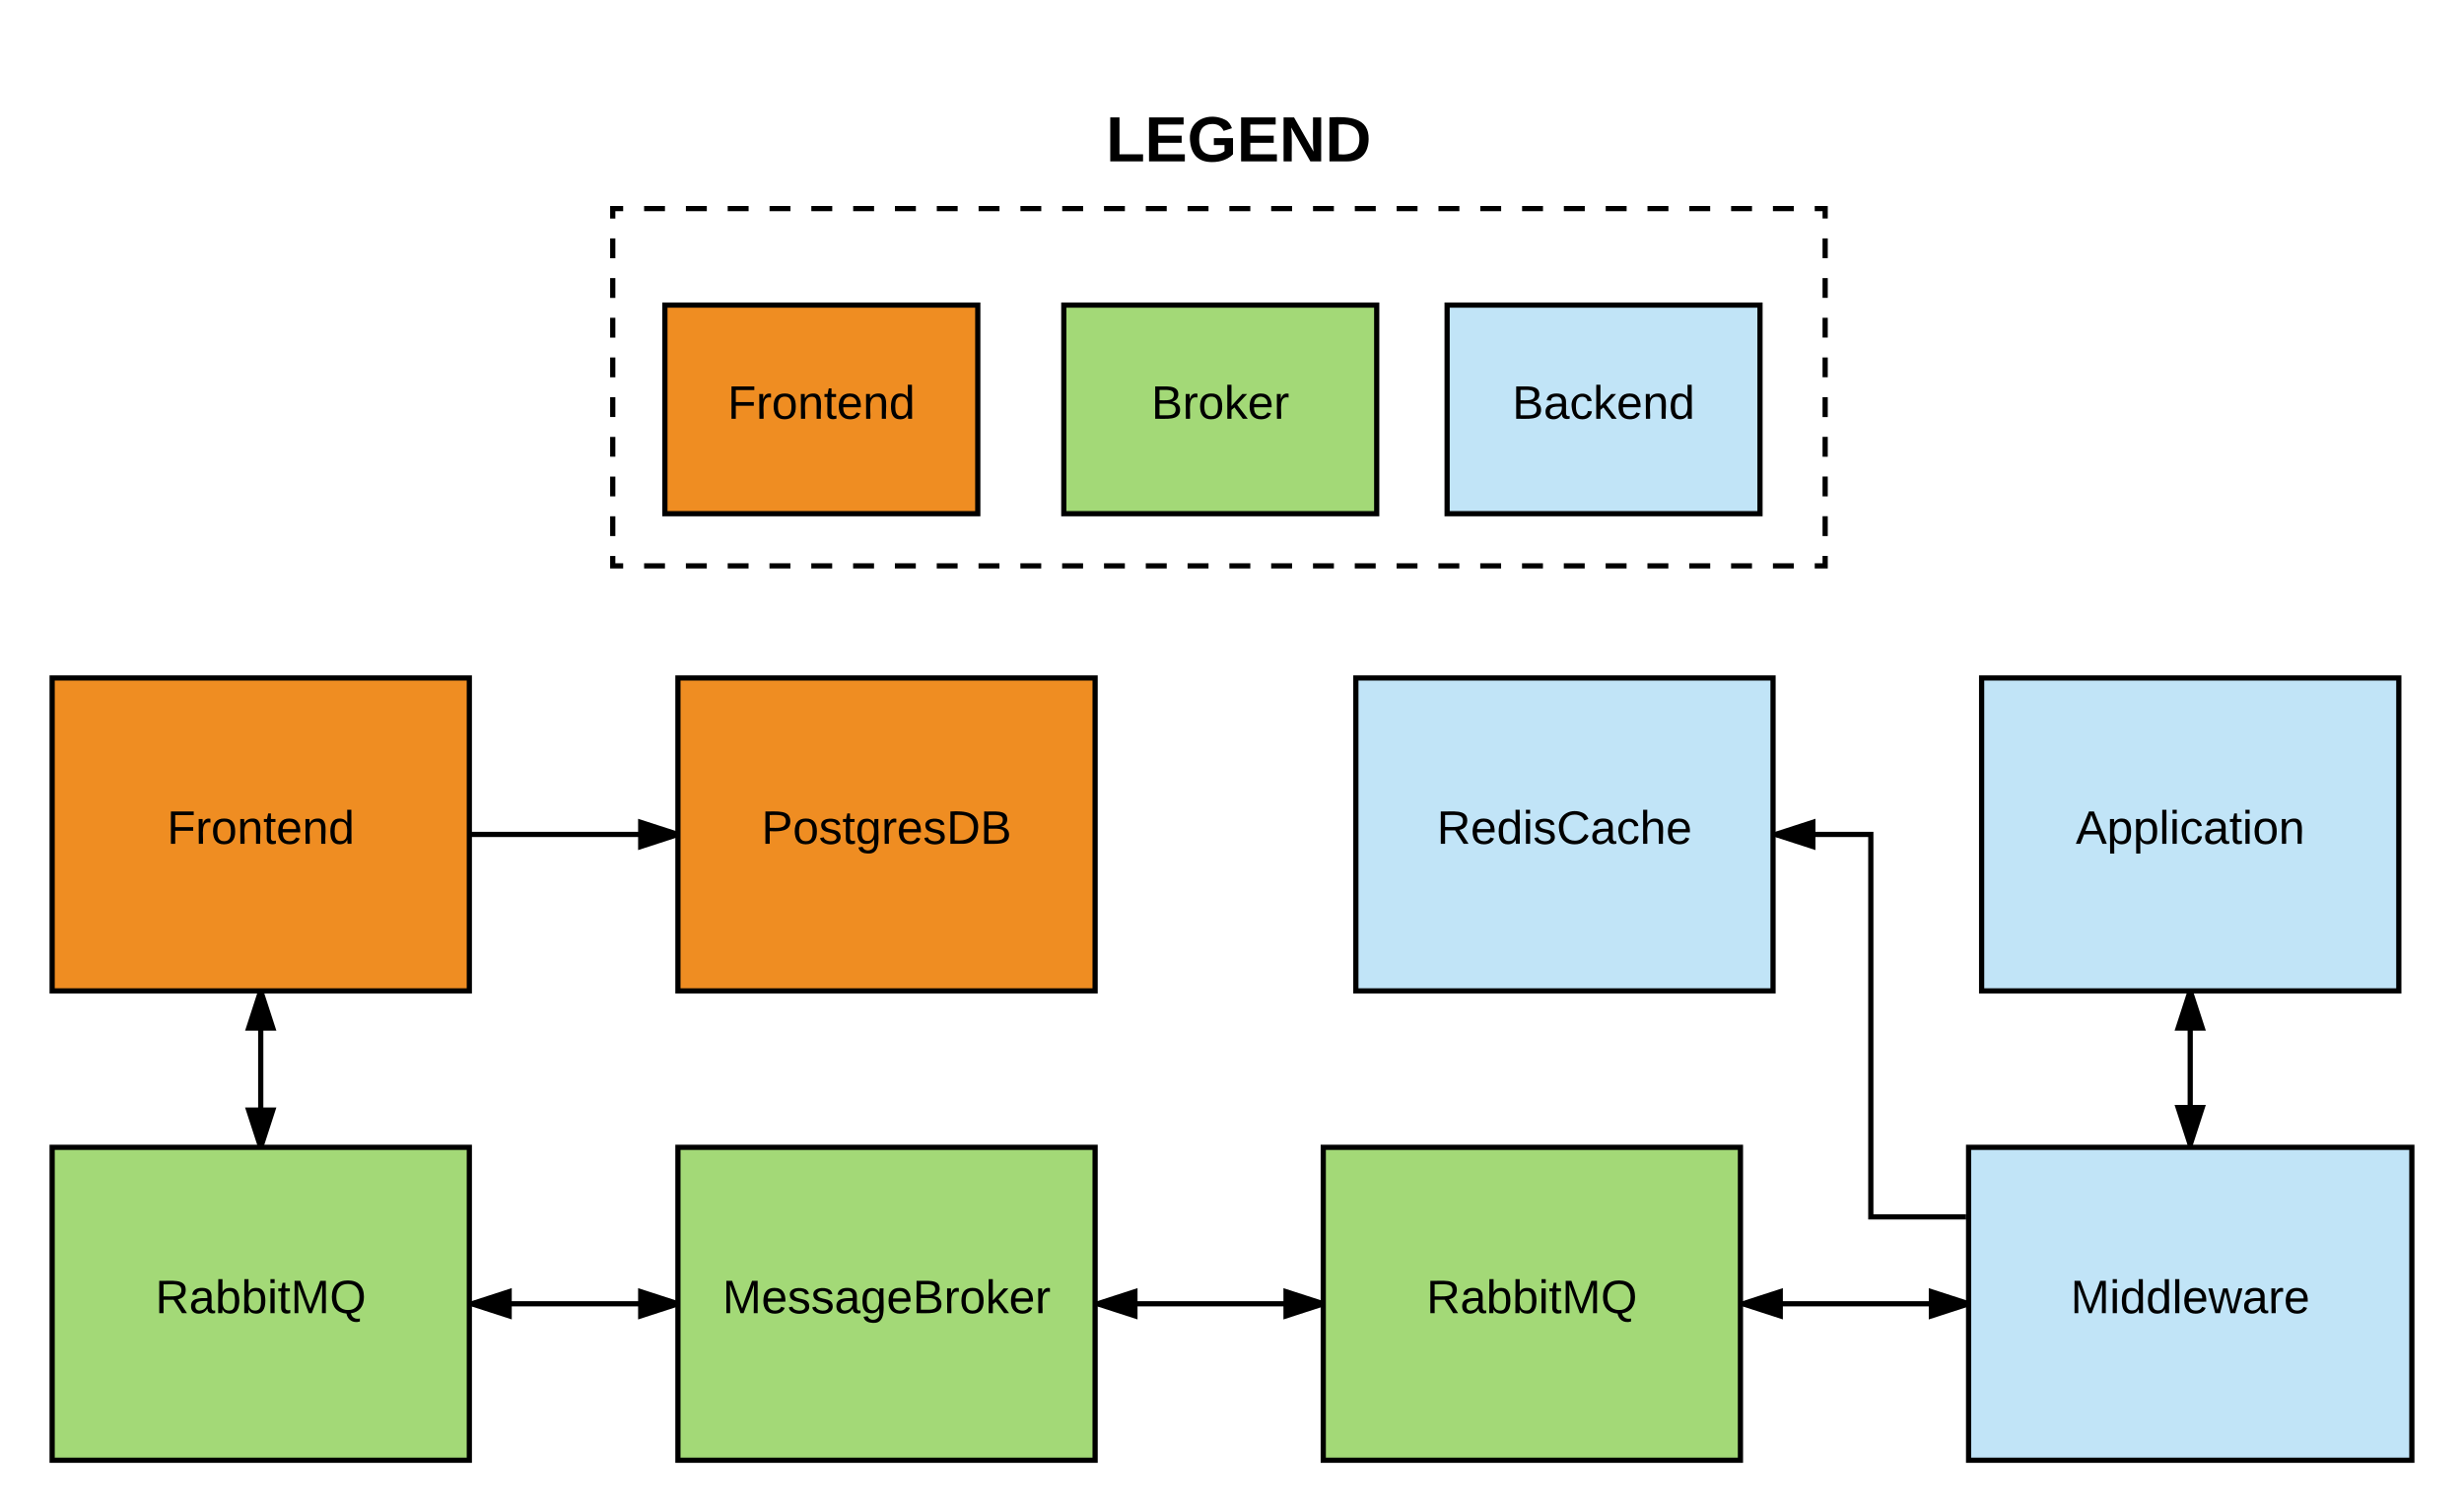 <?xml version="1.0" encoding="UTF-8" standalone="no"?>
<svg
   xmlns:lucid="lucid"
   xmlns:dc="http://purl.org/dc/elements/1.1/"
   xmlns:cc="http://creativecommons.org/ns#"
   xmlns:rdf="http://www.w3.org/1999/02/22-rdf-syntax-ns#"
   xmlns:svg="http://www.w3.org/2000/svg"
   xmlns="http://www.w3.org/2000/svg"
   xmlns:xlink="http://www.w3.org/1999/xlink"
   xmlns:sodipodi="http://sodipodi.sourceforge.net/DTD/sodipodi-0.dtd"
   xmlns:inkscape="http://www.inkscape.org/namespaces/inkscape"
   width="945"
   height="580"
   id="svg3692"
   version="1.1"
   inkscape:version="0.91 r13725"
   sodipodi:docname="microservices.svg">
  <defs
     id="defs4025" />
  <sodipodi:namedview
     pagecolor="#ffffff"
     bordercolor="#666666"
     borderopacity="1"
     objecttolerance="10"
     gridtolerance="10"
     guidetolerance="10"
     inkscape:pageopacity="0"
     inkscape:pageshadow="2"
     inkscape:window-width="1285"
     inkscape:window-height="768"
     id="namedview4023"
     showgrid="false"
     inkscape:zoom="1.0086207"
     inkscape:cx="472.5"
     inkscape:cy="290"
     inkscape:window-x="0"
     inkscape:window-y="0"
     inkscape:window-maximized="0"
     inkscape:current-layer="svg3692" />
  <g
     transform="translate(-105 -1300)"
     lucid:page-tab-id="0_0"
     id="g3694">
    <path
       d="M612.5 1740h160v120h-160z"
       stroke="#000"
       stroke-width="2"
       fill="#a3d977"
       id="path3696" />
    <use
       xlink:href="#a"
       transform="matrix(1,0,0,1,612.5,1740) translate(39.575 63.6)"
       id="use3698" />
    <path
       d="M365 1740h160v120H365z"
       stroke="#000"
       stroke-width="2"
       fill="#a3d977"
       id="path3700" />
    <use
       xlink:href="#b"
       transform="matrix(1,0,0,1,365,1740) translate(17.075 63.6)"
       id="use3702" />
    <path
       d="M612.5 1800H526"
       stroke="#000"
       stroke-width="2"
       fill="none"
       id="path3704" />
    <path
       d="M612.5 1800l-14.27 4.64v-9.28z"
       id="path3706" />
    <path
       d="M612.5 1798.95v2.1l-15.27 4.96v-12zm-13.27 4.3l10.03-3.25-10.03-3.26zM540.27 1804.64L526 1800l14.27-4.64z"
       id="path3708" />
    <path
       d="M541.27 1806l-16.27-5.27v-1.46l16.27-5.28zm-12.03-6l10.03 3.26v-6.52z"
       id="path3710" />
    <path
       d="M125 1560h160v120H125z"
       stroke="#000"
       stroke-width="2"
       fill="#ef8d22"
       id="path3712" />
    <use
       xlink:href="#c"
       transform="matrix(1,0,0,1,125,1560) translate(44.05 63.6)"
       id="use3714" />
    <path
       d="M125 1740h160v120H125z"
       stroke="#000"
       stroke-width="2"
       fill="#a3d977"
       id="path3716" />
    <use
       xlink:href="#a"
       transform="matrix(1,0,0,1,125,1740) translate(39.575 63.6)"
       id="use3718" />
    <path
       d="M365 1800h-79"
       stroke="#000"
       stroke-width="2"
       fill="none"
       id="path3720" />
    <path
       d="M365 1800l-14.27 4.64v-9.28z"
       id="path3722" />
    <path
       d="M365 1798.95v2.1l-15.27 4.96v-12zm-13.27 4.3l10.03-3.25-10.03-3.26zM300.27 1804.64L286 1800l14.27-4.64z"
       id="path3724" />
    <path
       d="M301.27 1806l-16.27-5.27v-1.46l16.27-5.28zm-12.03-6l10.03 3.26v-6.52z"
       id="path3726" />
    <path
       d="M205 1740v-60"
       stroke="#000"
       stroke-width="2"
       fill="none"
       id="path3728" />
    <path
       d="M205 1740l-4.64-14.27h9.28z"
       id="path3730" />
    <path
       d="M206.05 1740h-2.1l-4.96-15.27h12zm-4.3-13.27l3.25 10.03 3.26-10.03zM209.64 1694.27h-9.28L205 1680z"
       id="path3732" />
    <path
       d="M211 1695.27h-12l4.95-15.27h2.1zm-9.26-2h6.52l-3.26-10.03z"
       id="path3734" />
    <path
       d="M625 1560h160v120H625z"
       stroke="#000"
       stroke-width="2"
       fill="#c1e4f7"
       id="path3736" />
    <use
       xlink:href="#d"
       transform="matrix(1,0,0,1,625,1560) translate(31.075 63.6)"
       id="use3738" />
    <path
       d="M365 1560h160v120H365z"
       stroke="#000"
       stroke-width="2"
       fill="#ef8d22"
       id="path3740" />
    <use
       xlink:href="#e"
       transform="matrix(1,0,0,1,365,1560) translate(32.05 63.6)"
       id="use3742" />
    <path
       d="M860 1740h170v120H860z"
       stroke="#000"
       stroke-width="2"
       fill="#c1e4f7"
       id="path3744" />
    <use
       xlink:href="#f"
       transform="matrix(1,0,0,1,860,1740) translate(39.125 63.6)"
       id="use3746" />
    <path
       d="M865 1560h160v120H865z"
       stroke="#000"
       stroke-width="2"
       fill="#c1e4f7"
       id="path3748" />
    <use
       xlink:href="#g"
       transform="matrix(1,0,0,1,865,1560) translate(36.075 63.6)"
       id="use3750" />
    <path
       d="M365 1620h-80"
       stroke="#000"
       stroke-width="2"
       fill="none"
       id="path3752" />
    <path
       d="M365 1620l-14.27 4.64v-9.28z"
       id="path3754" />
    <path
       d="M365 1618.95v2.1l-15.27 4.96v-12zm-13.27 4.3l10.03-3.25-10.03-3.26z"
       id="path3756" />
    <path
       id="path3758" />
    <path
       d="M860 1800h-86.5"
       stroke="#000"
       stroke-width="2"
       fill="none"
       id="path3760" />
    <path
       d="M860 1800l-14.27 4.64v-9.28z"
       id="path3762" />
    <path
       d="M860 1798.95v2.1l-15.27 4.96v-12zm-13.27 4.3l10.03-3.25-10.03-3.26zM787.77 1804.64L773.5 1800l14.27-4.64z"
       id="path3764" />
    <path
       d="M788.77 1806l-16.27-5.27v-1.46l16.27-5.28zm-12.03-6l10.03 3.26v-6.52z"
       id="path3766" />
    <path
       d="M945 1680v59"
       stroke="#000"
       stroke-width="2"
       fill="none"
       id="path3768" />
    <path
       d="M949.64 1694.27h-9.28L945 1680z"
       id="path3770" />
    <path
       d="M951 1695.27h-12l4.95-15.27h2.1zm-9.26-2h6.52l-3.26-10.03zM945 1739l-4.64-14.27h9.28z"
       id="path3772" />
    <path
       d="M945.73 1740h-1.46l-5.28-16.27h12zm-4-14.27l3.27 10.03 3.26-10.03z"
       id="path3774" />
    <path
       d="M859 1766.67h-36.5V1620H786"
       stroke="#000"
       stroke-width="2"
       fill="none"
       id="path3776" />
    <path
       d="M860 1767.67h-1v-2h1zM800.27 1624.64L786 1620l14.27-4.64z"
       id="path3778" />
    <path
       d="M801.27 1626l-16.27-5.27v-1.46l16.27-5.28zm-12.03-6l10.03 3.26v-6.52z"
       id="path3780" />
    <path
       d="M340 1380h465v137H340z"
       fill-opacity="0"
       id="path3782" />
    <path
       d="M352.03 1380h8m8.03 0h8.02m8 0h8.03m8.03 0h8.02m8 0h8.03m8.02 0h8.02m8 0h8.03m8.02 0h8m8.03 0h8.02m8.02 0h8m8.03 0h8.02m8 0h8.02m8.02 0h8.02m8 0h8.03m8 0h8.03m8 0h8.03m8.02 0h8m8.03 0h8.03m8.02 0h8m8.03 0h8.02m8.02 0h8m8.03 0h8.02m8 0h8.03m8.02 0h8.02m8 0h8.03m8.02 0h8m8.02 0h8.02m8.02 0h8m8.03 0h4v3.8m0 7.62v7.6m0 7.62v7.6m0 7.62v7.6m0 7.62v7.6m0 7.63v7.62m0 7.6v7.62m0 7.6v7.62m0 7.6v7.62m0 7.6v3.82h-4m-8.03 0h-8m-8.03 0h-8.02m-8 0h-8.03m-8.03 0h-8.02m-8 0h-8.03m-8.02 0h-8.02m-8 0h-8.03m-8.02 0h-8m-8.03 0h-8.02m-8.02 0h-8m-8.03 0h-8.02m-8 0h-8.02m-8.02 0h-8.02m-8 0h-8.03m-8 0h-8.03m-8 0h-8.03m-8.02 0h-8m-8.03 0h-8.03m-8.02 0h-8m-8.03 0h-8.02m-8.02 0h-8m-8.03 0h-8.02m-8 0h-8.03m-8.02 0h-8.02m-8 0h-8.03m-8.02 0h-8m-8.02 0h-8.02m-8.02 0h-8m-8.03 0h-4v-3.8m0-7.62v-7.6m0-7.62v-7.6m0-7.62v-7.6m0-7.62v-7.6m0-7.63v-7.62m0-7.6v-7.62m0-7.6v-7.62m0-7.6v-7.62m0-7.6V1380h4"
       stroke="#000"
       stroke-width="2"
       fill="none"
       id="path3784" />
    <path
       d="M660 1417h120v80H660z"
       stroke="#000"
       stroke-width="2"
       fill="#c1e4f7"
       id="path3786" />
    <use
       xlink:href="#h"
       transform="matrix(1,0,0,1,665,1422) translate(20 38.6)"
       id="use3788" />
    <path
       d="M360 1417h120v80H360z"
       stroke="#000"
       stroke-width="2"
       fill="#ef8d22"
       id="path3790" />
    <use
       xlink:href="#c"
       transform="matrix(1,0,0,1,365,1422) translate(19.05 38.6)"
       id="use3792" />
    <path
       d="M500 1320h160v74H500z"
       stroke="#000"
       stroke-opacity="0"
       stroke-width="2"
       fill="#fff"
       fill-opacity="0"
       id="path3794" />
    <use
       xlink:href="#i"
       transform="matrix(1,0,0,1,505,1325) translate(24.176 36.889)"
       id="use3796" />
    <path
       d="M513 1417h120v80H513z"
       stroke="#000"
       stroke-width="2"
       fill="#a3d977"
       id="path3798" />
    <use
       xlink:href="#j"
       transform="matrix(1,0,0,1,518,1422) translate(28.55 38.6)"
       id="use3800" />
    <defs
       id="defs3802">
      <path
         d="M233-177c-1 41-23 64-60 70L243 0h-38l-65-103H63V0H30v-248c88 3 205-21 203 71zM63-129c60-2 137 13 137-47 0-61-80-42-137-45v92"
         id="k" />
      <path
         d="M141-36C126-15 110 5 73 4 37 3 15-17 15-53c-1-64 63-63 125-63 3-35-9-54-41-54-24 1-41 7-42 31l-33-3c5-37 33-52 76-52 45 0 72 20 72 64v82c-1 20 7 32 28 27v20c-31 9-61-2-59-35zM48-53c0 20 12 33 32 33 41-3 63-29 60-74-43 2-92-5-92 41"
         id="l" />
      <path
         d="M115-194c53 0 69 39 70 98 0 66-23 100-70 100C84 3 66-7 56-30L54 0H23l1-261h32v101c10-23 28-34 59-34zm-8 174c40 0 45-34 45-75 0-40-5-75-45-74-42 0-51 32-51 76 0 43 10 73 51 73"
         id="m" />
      <path
         d="M24-231v-30h32v30H24zM24 0v-190h32V0H24"
         id="n" />
      <path
         d="M59-47c-2 24 18 29 38 22v24C64 9 27 4 27-40v-127H5v-23h24l9-43h21v43h35v23H59v120"
         id="o" />
      <path
         d="M240 0l2-218c-23 76-54 145-80 218h-23L58-218 59 0H30v-248h44l77 211c21-75 51-140 76-211h43V0h-30"
         id="p" />
      <path
         d="M140-251c81 0 123 46 123 126C263-53 228-8 163 1c7 30 30 48 69 40v23c-55 16-95-15-103-61C56-3 17-48 17-125c0-80 42-126 123-126zm0 227c63 0 89-41 89-101s-29-99-89-99c-61 0-89 39-89 99S79-25 140-24"
         id="q" />
      <g
         id="a">
        <use
           transform="matrix(0.05,0,0,0.05,0,0)"
           xlink:href="#k"
           id="use3812" />
        <use
           transform="matrix(0.05,0,0,0.05,12.95,0)"
           xlink:href="#l"
           id="use3814" />
        <use
           transform="matrix(0.05,0,0,0.05,22.95,0)"
           xlink:href="#m"
           id="use3816" />
        <use
           transform="matrix(0.05,0,0,0.05,32.95,0)"
           xlink:href="#m"
           id="use3818" />
        <use
           transform="matrix(0.05,0,0,0.05,42.95,0)"
           xlink:href="#n"
           id="use3820" />
        <use
           transform="matrix(0.05,0,0,0.05,46.9,0)"
           xlink:href="#o"
           id="use3822" />
        <use
           transform="matrix(0.05,0,0,0.05,51.9,0)"
           xlink:href="#p"
           id="use3824" />
        <use
           transform="matrix(0.05,0,0,0.05,66.85,0)"
           xlink:href="#q"
           id="use3826" />
      </g>
      <path
         d="M100-194c63 0 86 42 84 106H49c0 40 14 67 53 68 26 1 43-12 49-29l28 8c-11 28-37 45-77 45C44 4 14-33 15-96c1-61 26-98 85-98zm52 81c6-60-76-77-97-28-3 7-6 17-6 28h103"
         id="r" />
      <path
         d="M135-143c-3-34-86-38-87 0 15 53 115 12 119 90S17 21 10-45l28-5c4 36 97 45 98 0-10-56-113-15-118-90-4-57 82-63 122-42 12 7 21 19 24 35"
         id="s" />
      <path
         d="M177-190C167-65 218 103 67 71c-23-6-38-20-44-43l32-5c15 47 100 32 89-28v-30C133-14 115 1 83 1 29 1 15-40 15-95c0-56 16-97 71-98 29-1 48 16 59 35 1-10 0-23 2-32h30zM94-22c36 0 50-32 50-73 0-42-14-75-50-75-39 0-46 34-46 75s6 73 46 73"
         id="t" />
      <path
         d="M160-131c35 5 61 23 61 61C221 17 115-2 30 0v-248c76 3 177-17 177 60 0 33-19 50-47 57zm-97-11c50-1 110 9 110-42 0-47-63-36-110-37v79zm0 115c55-2 124 14 124-45 0-56-70-42-124-44v89"
         id="u" />
      <path
         d="M114-163C36-179 61-72 57 0H25l-1-190h30c1 12-1 29 2 39 6-27 23-49 58-41v29"
         id="v" />
      <path
         d="M100-194c62-1 85 37 85 99 1 63-27 99-86 99S16-35 15-95c0-66 28-99 85-99zM99-20c44 1 53-31 53-75 0-43-8-75-51-75s-53 32-53 75 10 74 51 75"
         id="w" />
      <path
         d="M143 0L79-87 56-68V0H24v-261h32v163l83-92h37l-77 82L181 0h-38"
         id="x" />
      <g
         id="b">
        <use
           transform="matrix(0.05,0,0,0.05,0,0)"
           xlink:href="#p"
           id="use3836" />
        <use
           transform="matrix(0.05,0,0,0.05,14.95,0)"
           xlink:href="#r"
           id="use3838" />
        <use
           transform="matrix(0.05,0,0,0.05,24.95,0)"
           xlink:href="#s"
           id="use3840" />
        <use
           transform="matrix(0.05,0,0,0.05,33.95,0)"
           xlink:href="#s"
           id="use3842" />
        <use
           transform="matrix(0.05,0,0,0.05,42.95,0)"
           xlink:href="#l"
           id="use3844" />
        <use
           transform="matrix(0.05,0,0,0.05,52.95,0)"
           xlink:href="#t"
           id="use3846" />
        <use
           transform="matrix(0.05,0,0,0.05,62.95,0)"
           xlink:href="#r"
           id="use3848" />
        <use
           transform="matrix(0.05,0,0,0.05,72.95,0)"
           xlink:href="#u"
           id="use3850" />
        <use
           transform="matrix(0.05,0,0,0.05,84.95,0)"
           xlink:href="#v"
           id="use3852" />
        <use
           transform="matrix(0.05,0,0,0.05,90.9,0)"
           xlink:href="#w"
           id="use3854" />
        <use
           transform="matrix(0.05,0,0,0.05,100.9,0)"
           xlink:href="#x"
           id="use3856" />
        <use
           transform="matrix(0.05,0,0,0.05,109.9,0)"
           xlink:href="#r"
           id="use3858" />
        <use
           transform="matrix(0.05,0,0,0.05,119.9,0)"
           xlink:href="#v"
           id="use3860" />
      </g>
      <path
         d="M63-220v92h138v28H63V0H30v-248h175v28H63"
         id="y" />
      <path
         d="M117-194c89-4 53 116 60 194h-32v-121c0-31-8-49-39-48C34-167 62-67 57 0H25l-1-190h30c1 10-1 24 2 32 11-22 29-35 61-36"
         id="z" />
      <path
         d="M85-194c31 0 48 13 60 33l-1-100h32l1 261h-30c-2-10 0-23-3-31C134-8 116 4 85 4 32 4 16-35 15-94c0-66 23-100 70-100zm9 24c-40 0-46 34-46 75 0 40 6 74 45 74 42 0 51-32 51-76 0-42-9-74-50-73"
         id="A" />
      <g
         id="c">
        <use
           transform="matrix(0.05,0,0,0.05,0,0)"
           xlink:href="#y"
           id="use3866" />
        <use
           transform="matrix(0.05,0,0,0.05,10.95,0)"
           xlink:href="#v"
           id="use3868" />
        <use
           transform="matrix(0.05,0,0,0.05,16.9,0)"
           xlink:href="#w"
           id="use3870" />
        <use
           transform="matrix(0.05,0,0,0.05,26.9,0)"
           xlink:href="#z"
           id="use3872" />
        <use
           transform="matrix(0.05,0,0,0.05,36.9,0)"
           xlink:href="#o"
           id="use3874" />
        <use
           transform="matrix(0.05,0,0,0.05,41.9,0)"
           xlink:href="#r"
           id="use3876" />
        <use
           transform="matrix(0.05,0,0,0.05,51.9,0)"
           xlink:href="#z"
           id="use3878" />
        <use
           transform="matrix(0.05,0,0,0.05,61.9,0)"
           xlink:href="#A"
           id="use3880" />
      </g>
      <path
         d="M212-179c-10-28-35-45-73-45-59 0-87 40-87 99 0 60 29 101 89 101 43 0 62-24 78-52l27 14C228-24 195 4 139 4 59 4 22-46 18-125c-6-104 99-153 187-111 19 9 31 26 39 46"
         id="B" />
      <path
         d="M96-169c-40 0-48 33-48 73s9 75 48 75c24 0 41-14 43-38l32 2c-6 37-31 61-74 61-59 0-76-41-82-99-10-93 101-131 147-64 4 7 5 14 7 22l-32 3c-4-21-16-35-41-35"
         id="C" />
      <path
         d="M106-169C34-169 62-67 57 0H25v-261h32l-1 103c12-21 28-36 61-36 89 0 53 116 60 194h-32v-121c2-32-8-49-39-48"
         id="D" />
      <g
         id="d">
        <use
           transform="matrix(0.05,0,0,0.05,0,0)"
           xlink:href="#k"
           id="use3886" />
        <use
           transform="matrix(0.05,0,0,0.05,12.95,0)"
           xlink:href="#r"
           id="use3888" />
        <use
           transform="matrix(0.05,0,0,0.05,22.95,0)"
           xlink:href="#A"
           id="use3890" />
        <use
           transform="matrix(0.05,0,0,0.05,32.95,0)"
           xlink:href="#n"
           id="use3892" />
        <use
           transform="matrix(0.05,0,0,0.05,36.9,0)"
           xlink:href="#s"
           id="use3894" />
        <use
           transform="matrix(0.05,0,0,0.05,45.9,0)"
           xlink:href="#B"
           id="use3896" />
        <use
           transform="matrix(0.05,0,0,0.05,58.85,0)"
           xlink:href="#l"
           id="use3898" />
        <use
           transform="matrix(0.05,0,0,0.05,68.85,0)"
           xlink:href="#C"
           id="use3900" />
        <use
           transform="matrix(0.05,0,0,0.05,77.85,0)"
           xlink:href="#D"
           id="use3902" />
        <use
           transform="matrix(0.05,0,0,0.05,87.85,0)"
           xlink:href="#r"
           id="use3904" />
      </g>
      <path
         d="M30-248c87 1 191-15 191 75 0 78-77 80-158 76V0H30v-248zm33 125c57 0 124 11 124-50 0-59-68-47-124-48v98"
         id="E" />
      <path
         d="M30-248c118-7 216 8 213 122C240-48 200 0 122 0H30v-248zM63-27c89 8 146-16 146-99s-60-101-146-95v194"
         id="F" />
      <g
         id="e">
        <use
           transform="matrix(0.05,0,0,0.05,0,0)"
           xlink:href="#E"
           id="use3909" />
        <use
           transform="matrix(0.05,0,0,0.05,12,0)"
           xlink:href="#w"
           id="use3911" />
        <use
           transform="matrix(0.05,0,0,0.05,22,0)"
           xlink:href="#s"
           id="use3913" />
        <use
           transform="matrix(0.05,0,0,0.05,31,0)"
           xlink:href="#o"
           id="use3915" />
        <use
           transform="matrix(0.05,0,0,0.05,36,0)"
           xlink:href="#t"
           id="use3917" />
        <use
           transform="matrix(0.05,0,0,0.05,46,0)"
           xlink:href="#v"
           id="use3919" />
        <use
           transform="matrix(0.05,0,0,0.05,51.95,0)"
           xlink:href="#r"
           id="use3921" />
        <use
           transform="matrix(0.05,0,0,0.05,61.95,0)"
           xlink:href="#s"
           id="use3923" />
        <use
           transform="matrix(0.05,0,0,0.05,70.95,0)"
           xlink:href="#F"
           id="use3925" />
        <use
           transform="matrix(0.05,0,0,0.05,83.9,0)"
           xlink:href="#u"
           id="use3927" />
      </g>
      <path
         d="M24 0v-261h32V0H24"
         id="G" />
      <path
         d="M206 0h-36l-40-164L89 0H53L-1-190h32L70-26l43-164h34l41 164 42-164h31"
         id="H" />
      <g
         id="f">
        <use
           transform="matrix(0.05,0,0,0.05,0,0)"
           xlink:href="#p"
           id="use3932" />
        <use
           transform="matrix(0.05,0,0,0.05,14.95,0)"
           xlink:href="#n"
           id="use3934" />
        <use
           transform="matrix(0.05,0,0,0.05,18.9,0)"
           xlink:href="#A"
           id="use3936" />
        <use
           transform="matrix(0.05,0,0,0.05,28.9,0)"
           xlink:href="#A"
           id="use3938" />
        <use
           transform="matrix(0.05,0,0,0.05,38.9,0)"
           xlink:href="#G"
           id="use3940" />
        <use
           transform="matrix(0.05,0,0,0.05,42.85,0)"
           xlink:href="#r"
           id="use3942" />
        <use
           transform="matrix(0.05,0,0,0.05,52.85,0)"
           xlink:href="#H"
           id="use3944" />
        <use
           transform="matrix(0.05,0,0,0.05,65.8,0)"
           xlink:href="#l"
           id="use3946" />
        <use
           transform="matrix(0.05,0,0,0.05,75.8,0)"
           xlink:href="#v"
           id="use3948" />
        <use
           transform="matrix(0.05,0,0,0.05,81.75,0)"
           xlink:href="#r"
           id="use3950" />
      </g>
      <path
         d="M205 0l-28-72H64L36 0H1l101-248h38L239 0h-34zm-38-99l-47-123c-12 45-31 82-46 123h93"
         id="I" />
      <path
         d="M115-194c55 1 70 41 70 98S169 2 115 4C84 4 66-9 55-30l1 105H24l-1-265h31l2 30c10-21 28-34 59-34zm-8 174c40 0 45-34 45-75s-6-73-45-74c-42 0-51 32-51 76 0 43 10 73 51 73"
         id="J" />
      <g
         id="g">
        <use
           transform="matrix(0.05,0,0,0.05,0,0)"
           xlink:href="#I"
           id="use3955" />
        <use
           transform="matrix(0.05,0,0,0.05,12,0)"
           xlink:href="#J"
           id="use3957" />
        <use
           transform="matrix(0.05,0,0,0.05,22,0)"
           xlink:href="#J"
           id="use3959" />
        <use
           transform="matrix(0.05,0,0,0.05,32,0)"
           xlink:href="#G"
           id="use3961" />
        <use
           transform="matrix(0.05,0,0,0.05,35.95,0)"
           xlink:href="#n"
           id="use3963" />
        <use
           transform="matrix(0.05,0,0,0.05,39.9,0)"
           xlink:href="#C"
           id="use3965" />
        <use
           transform="matrix(0.05,0,0,0.05,48.9,0)"
           xlink:href="#l"
           id="use3967" />
        <use
           transform="matrix(0.05,0,0,0.05,58.9,0)"
           xlink:href="#o"
           id="use3969" />
        <use
           transform="matrix(0.05,0,0,0.05,63.9,0)"
           xlink:href="#n"
           id="use3971" />
        <use
           transform="matrix(0.05,0,0,0.05,67.85,0)"
           xlink:href="#w"
           id="use3973" />
        <use
           transform="matrix(0.05,0,0,0.05,77.85,0)"
           xlink:href="#z"
           id="use3975" />
      </g>
      <g
         id="h">
        <use
           transform="matrix(0.05,0,0,0.05,0,0)"
           xlink:href="#u"
           id="use3978" />
        <use
           transform="matrix(0.05,0,0,0.05,12,0)"
           xlink:href="#l"
           id="use3980" />
        <use
           transform="matrix(0.05,0,0,0.05,22,0)"
           xlink:href="#C"
           id="use3982" />
        <use
           transform="matrix(0.05,0,0,0.05,31,0)"
           xlink:href="#x"
           id="use3984" />
        <use
           transform="matrix(0.05,0,0,0.05,40,0)"
           xlink:href="#r"
           id="use3986" />
        <use
           transform="matrix(0.05,0,0,0.05,50,0)"
           xlink:href="#z"
           id="use3988" />
        <use
           transform="matrix(0.05,0,0,0.05,60,0)"
           xlink:href="#A"
           id="use3990" />
      </g>
      <path
         d="M24 0v-248h52v208h133V0H24"
         id="K" />
      <path
         d="M24 0v-248h195v40H76v63h132v40H76v65h150V0H24"
         id="L" />
      <path
         d="M67-125c0 54 23 88 75 88 28 0 53-7 68-21v-34h-60v-39h108v91C232-14 192 4 140 4 58 4 20-42 15-125 8-236 126-280 215-234c19 10 29 26 37 47l-47 15c-11-23-29-39-63-39-53 1-75 33-75 86"
         id="M" />
      <path
         d="M175 0L67-191c6 58 2 128 3 191H24v-248h59L193-55c-6-58-2-129-3-193h46V0h-61"
         id="N" />
      <path
         d="M24-248c120-7 223 5 221 122C244-46 201 0 124 0H24v-248zM76-40c74 7 117-18 117-86 0-67-45-88-117-82v168"
         id="O" />
      <g
         id="i">
        <use
           transform="matrix(0.068,0,0,0.068,0,0)"
           xlink:href="#K"
           id="use3998" />
        <use
           transform="matrix(0.068,0,0,0.068,14.87,0)"
           xlink:href="#L"
           id="use4000" />
        <use
           transform="matrix(0.068,0,0,0.068,31.167,0)"
           xlink:href="#M"
           id="use4002" />
        <use
           transform="matrix(0.068,0,0,0.068,50.179,0)"
           xlink:href="#L"
           id="use4004" />
        <use
           transform="matrix(0.068,0,0,0.068,66.475,0)"
           xlink:href="#N"
           id="use4006" />
        <use
           transform="matrix(0.068,0,0,0.068,84.062,0)"
           xlink:href="#O"
           id="use4008" />
      </g>
      <g
         id="j">
        <use
           transform="matrix(0.05,0,0,0.05,0,0)"
           xlink:href="#u"
           id="use4011" />
        <use
           transform="matrix(0.05,0,0,0.05,12,0)"
           xlink:href="#v"
           id="use4013" />
        <use
           transform="matrix(0.05,0,0,0.05,17.95,0)"
           xlink:href="#w"
           id="use4015" />
        <use
           transform="matrix(0.05,0,0,0.05,27.95,0)"
           xlink:href="#x"
           id="use4017" />
        <use
           transform="matrix(0.05,0,0,0.05,36.95,0)"
           xlink:href="#r"
           id="use4019" />
        <use
           transform="matrix(0.05,0,0,0.05,46.95,0)"
           xlink:href="#v"
           id="use4021" />
      </g>
    </defs>
  </g>
</svg>
